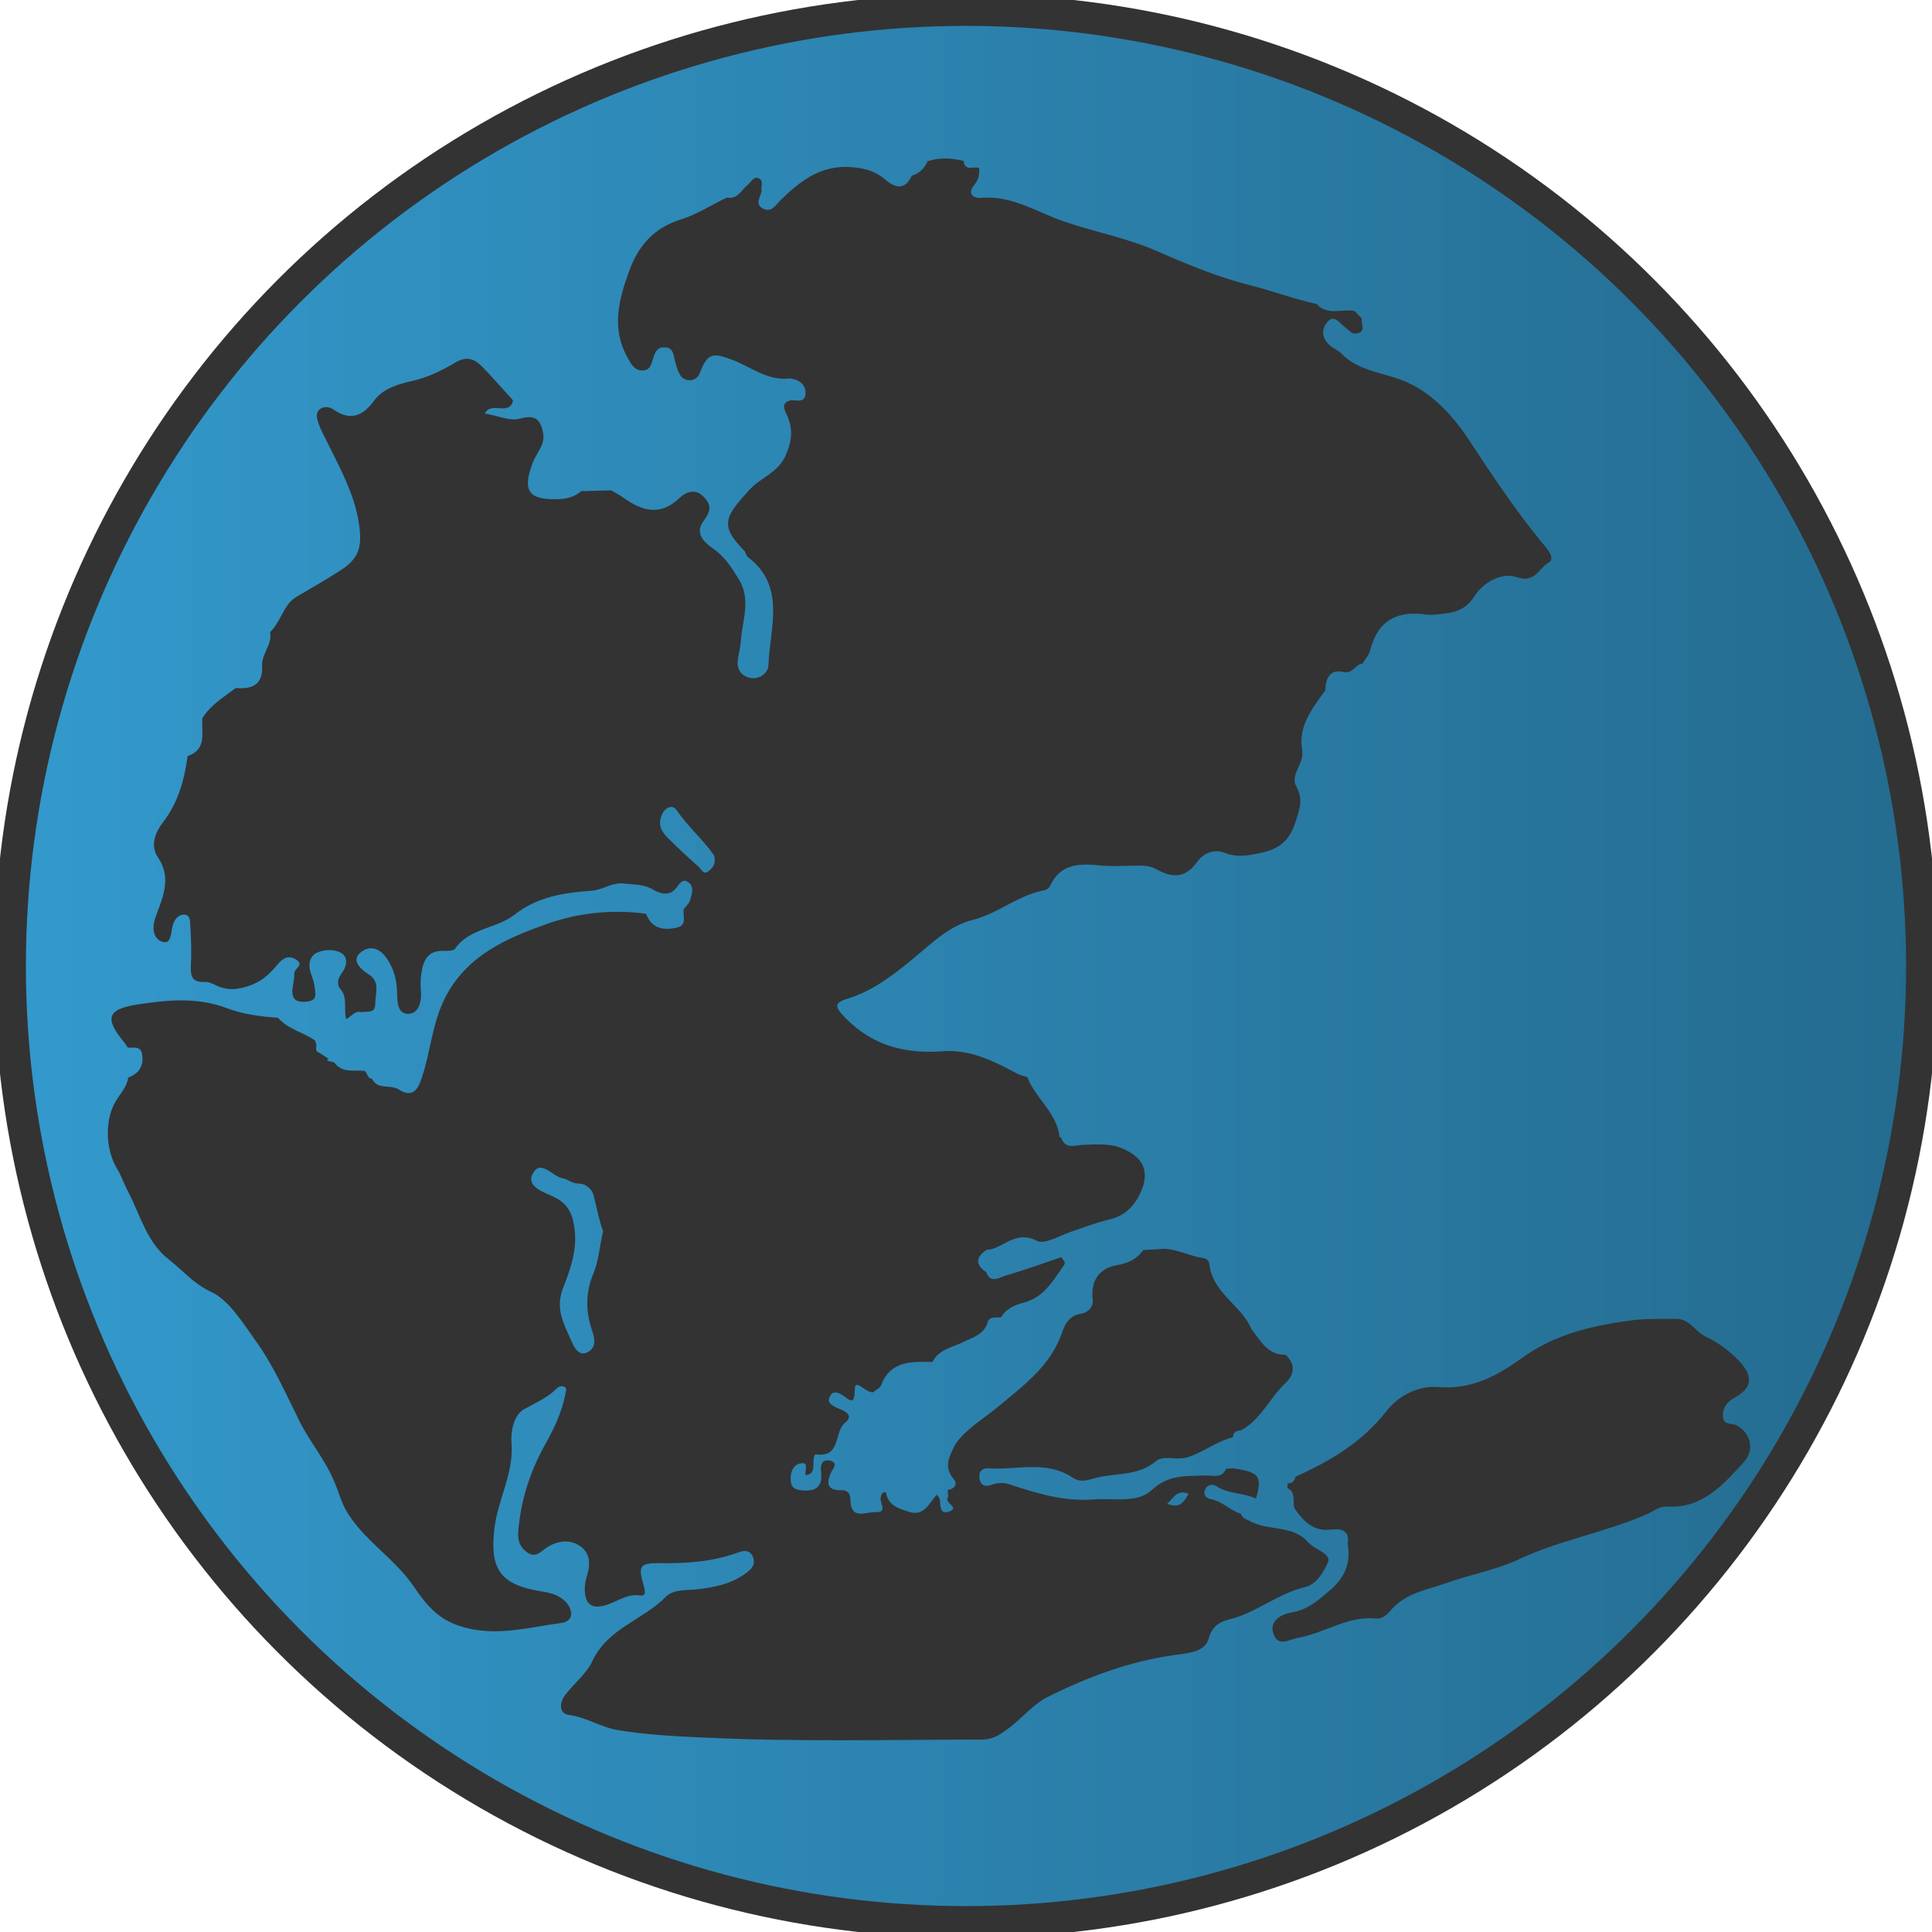 <svg xmlns="http://www.w3.org/2000/svg" viewBox="0 0 485 485" style="width: 6em; height: 6em;"><g><linearGradient id="SVGID_1_" gradientUnits="userSpaceOnUse" x1="2.5" y1="242.5" x2="482.5" y2="242.5"><stop offset="0" style="stop-color: rgb(51, 153, 204);"></stop><stop offset="1" style="stop-color: rgb(36, 107, 143);"></stop></linearGradient><circle cx="242.5" cy="242.5" r="240" style="fill: url(&quot;#SVGID_1_&quot;);"></circle><circle stroke-width="8px" cx="242.5" cy="242.5" r="240" style="fill: none; stroke: rgb(51, 51, 51);"></circle></g><g><path d="M74.3,149.9c3.6-2.1,7.2-4.2,10.7-6.4c5.2-3.2,6.1-6.2,5-12.7c-1.2-7-4.5-13-7.6-19.3c-0.8-1.7-1.8-3.3-2.4-5.1c-0.4-1.1-0.9-2.6,0.2-3.6c1-0.9,2.5-0.7,3.5,0c4.3,3,7.4,1.6,10.2-2.2c2.3-3.2,6.3-4.2,9.7-5c4-0.9,7.5-2.7,10.9-4.7c2.6-1.5,4.5-0.8,6.2,0.8c2.8,2.8,5.4,5.9,8.1,8.8c-0.9,4.1-5.5,0.1-7.1,3.3c3.1,0.5,6.3,2,8.8,1.3c4.3-1.2,5.3,0.6,5.9,4c0.3,2.7-1.7,4.6-2.6,6.9c-2.8,7.2-1.2,9.6,6.5,9.3c2.1-0.1,4-0.6,5.6-2c2.5-0.1,5-0.1,7.5-0.2c1.1,0.6,2.2,1.2,3.2,1.9c4.6,3.3,9.1,4.6,13.9,0.1c1.9-1.8,4.3-2.6,6.5,0c2,2.3,0.9,3.9-0.6,6c-1.9,2.9,0.4,5.1,2.6,6.6c2.9,2,4.6,4.7,6.4,7.6c3.2,5.1,1,10.2,0.6,15.4c-0.1,1.7-0.6,3.4-0.8,5.1c-0.3,2.4,1.1,4,3.2,4.4c2.2,0.4,4.4-1.2,4.5-3.1c0.3-9.5,4.6-19.8-5.2-27.3c-0.4-0.3-0.5-1.2-0.9-1.6c-6.4-6.4-4.6-8.7,1.3-15.2c2.8-3.1,7-4.2,9-8.4c1.7-3.7,2.1-6.9,0.4-10.5c-0.7-1.5-1.4-3,1-3.6c1.4-0.1,3.5,0.7,3.7-1.5c0.2-2.4-1.5-3.7-3.9-4c-5.5,0.7-9.6-2.8-14.3-4.6c-5.2-2-6.4-1.7-8.3,3.2c-0.4,1-1.1,1.6-2,1.8c-1.3,0.2-2.5-0.3-3.1-1.5c-0.6-1.1-0.9-2.3-1.2-3.5c-0.4-1.5-0.4-3.2-2.6-3.2c-1.9-0.1-2.4,1.4-2.8,2.6c-0.5,1.5-0.6,3.1-2.7,3.2c-2.1,0-2.9-1.7-3.7-3.1c-4.2-7.4-2.3-14.7,0.4-22c2.3-6.3,6.2-10.7,12.9-12.8c4-1.2,7.7-3.7,11.6-5.5c2.7,0.5,3.6-1.9,5.2-3.2c0.8-0.6,1.4-2.1,2.6-1.7c1.6,0.5,0.6,2.1,0.9,3.2c-0.2,1.5-1.9,3.3,0.4,4.5c2.1,1,3-0.8,4.2-2c4.7-4.6,9.6-8.6,16.7-8.5c3.7,0.1,7,0.8,9.9,3.3c2.4,2.1,4.9,2.5,6.5-1.1c1.9-0.6,3.2-1.8,4-3.7c0.2,0,0.4,0,0.6-0.1c2.8-0.8,5.6-0.6,8.4,0.1c0,0,0,0,0,0c0.3,2.8,2.6,1.2,3.9,1.8c0.1,1.6-0.1,2.9-1.3,4.3c-1.1,1.3-1.2,3,1.3,3.2c0.6,0,1.2-0.1,1.9-0.1c7.1-0.1,13,3.8,19.4,6c7.9,2.7,16.1,4.2,23.7,7.6c7.5,3.3,15.1,6.4,23,8.4c5.6,1.4,11.1,3.5,16.7,4.7c2.8,3.1,6.4,1.1,9.6,1.8c0.6,0.6,1.2,1.3,1.8,1.9c-0.4,1.2,1.1,2.9-0.9,3.6c-1.6,0.6-2.4-0.8-3.5-1.6c-1.3-0.9-2.6-3.4-4.5-0.9c-1.4,1.9-1,3.9,0.7,5.5c0.8,0.7,1.8,1.2,2.7,1.8c3.6,4,8.8,4.9,13.4,6.3c9,2.7,14.8,9.4,19.4,16.4c5.5,8.4,11,16.6,17.3,24.4c1.4,1.7,4.3,4.6,2.2,5.8c-2.3,1.2-3.3,5.2-7.9,3.6c-3.6-1.3-8.3,1.1-10.7,4.8c-2.2,3.6-5.4,4.2-9,4.5c-0.9,0.1-1.9,0.2-2.8,0.1c-7.3-1.1-12.3,1.2-14.3,8.8c-0.3,1.3-1.3,2.4-2,3.5c-1.8,0.2-2.4,2.6-4.7,2.1c-3.5-0.8-4.5,1.6-4.6,4.6c-3.2,4.5-6.9,8.9-5.8,15.1c0.6,3.2-3.1,6-1.5,9c1.8,3.2,0.9,5.6-0.1,8.7c-1.5,4.8-4,7.1-9.2,8.1c-3.1,0.6-5.5,1.1-8.6-0.1c-2.3-0.9-5-0.4-7,2.3c-2.8,3.9-6,4.2-10.2,1.8c-1.3-0.7-2.7-0.9-4.1-0.9c-3.6,0-7.3,0.3-10.8-0.1c-5.1-0.5-9.4,0-11.8,5.2c-0.2,0.5-0.9,1-1.5,1.1c-6.5,1.2-11.5,5.8-17.8,7.4c-6.1,1.5-10.5,6-15,9.7c-5.1,4.2-10.1,8.1-16.5,10.1c-3.6,1.1-3.2,2.1-0.6,4.8c6.9,7.1,15.1,9.1,24.6,8.4c6.8-0.5,12.7,2.5,18.5,5.6c0.8,0.4,1.7,0.6,2.6,0.9c2,5.3,7.4,8.9,8.1,15c0,0.1,0.3,0.1,0.4,0.2c1,3,3.5,1.9,5.4,1.8c3.5-0.1,7-0.5,10.4,1.1c4,1.9,6.1,4.5,4.8,9.1c-1.4,4.3-4.1,7.5-8.4,8.5c-3.3,0.8-6.5,2-9.7,3.1c-2.9,1-6.7,3.3-8.6,2.3c-5.1-2.7-8,1.4-11.9,2.2c-0.3-0.1-0.6,0-0.9,0.2c-2.6,1.8-2.6,3.6,0,5.4l0.1,0.1c1,2.8,3.1,1.4,4.6,0.9c4.8-1.4,9.5-3.1,14.2-4.7l0,0c0.4,0.6,1.3,1.3,0.7,2c-2.7,3.8-5,8.1-10.1,9.4c-2.3,0.6-4.4,1.5-5.7,3.7l0,0c-1.2,0.1-2.9-0.3-3.3,1.1c-1,3.4-3.9,3.9-6.4,5.2c-2.7,1.3-6,1.8-7.5,4.9c-5.2-0.1-10.5-0.4-12.9,5.8c-0.3,0.8-1.3,1.2-2,1.8c-1.8,0.3-4.6-3.7-4.6-0.8c-0.1,4.1-1,3-3,1.6c-1.2-0.8-2.5-1.2-3.2,0.1c-0.9,1.6,0.2,2.3,1.7,3c1.4,0.6,4.6,1.7,2.1,3.7c-2.9,2.3-1,8.8-7.2,8c-0.8-0.1-0.8,1.5-0.8,2.5c0,1.4-0.2,2.5-1.9,2.7l0,0c-0.5-1,1.1-3.5-1.5-2.9c-1.6,0.3-2.5,2.2-2.3,4.2c0.1,1.8,0.9,2.3,2.6,2.5c4,0.5,5.5-1.1,5-5c-0.2-1.6,0.5-2.9,2.4-2.4c1.8,0.5,0.8,1.8,0.3,2.6c-1.4,2.9-1.4,4.9,2.6,4.8c1.6,0,2.1,1.1,2.1,2.5c0.1,5.1,3.9,2.9,6.2,3c3.4,0.2,1-2.4,1.4-3.7c0.2-0.6,0.1-1.3,1.3-1.3c0.5,3.4,3.4,4.2,6.1,5c3.6,1,4.8-2.4,6.7-4.4c0.4,0.6,0.6,0.8,0.7,1.1c0.3,1.4-0.2,3.9,2.2,3.2c3.1-0.9-1-2.2-0.2-3.5c0.3-0.5,0-1.2,0-1.9l0.1-0.1c1.7-0.2,2.4-1.6,1.5-2.6c-2.8-3.2-1.1-5.9,0.3-8.8c2.7-3.9,6.8-6.2,10.3-9.1c6.6-5.5,13.7-10.5,16.6-19.2c0.7-2,1.8-4.1,4.7-4.5c1.3-0.2,3.2-1.4,2.9-3.6c-0.5-4.7,1.6-7.8,6.1-8.6c2.8-0.5,5-1.5,6.6-3.8l0,0c1.2-0.1,2.5-0.1,3.7-0.2c4-0.6,7.5,1.7,11.3,2.2c0.9,0.1,1.5,0.7,1.6,1.5c0.6,5.5,4.8,8.6,8,12.3c1.1,1.3,1.9,2.6,2.6,4.1c2.3,2.9,4,6.5,8.6,6.4c2.4,2.5,2.3,4.8-0.2,7.2c-3.9,3.7-6.1,9.1-11.1,11.8c-1.2,0-1.9,0.5-2,1.7l0,0c-4,1-7.3,3.7-11.3,5c-2.9,0.9-6.2-0.6-8,1c-4.8,4-10.6,2.8-15.8,4.4c-2.1,0.6-3.6,0.8-5.2-0.3c-6.6-4.4-14-1.8-21-2.3c-1.8-0.1-2.6,1-2.3,2.7c0.3,1.6,1.5,2,2.8,1.5c1.7-0.6,3.3-0.7,5-0.1c6.8,2.3,13.8,4.3,21,3.7c4.9-0.4,10.8,1.1,14.5-2.4c4.2-3.9,8.6-3.4,13.3-3.6c1.9-0.1,4.2,0.9,5.3-1.7c0.6,0,1.2-0.1,1.8-0.1c6.6,1,7.3,1.9,5.7,7.6c-3.1-1.5-6.9-1.1-9.9-3.1c-1.1-0.7-2.3-0.3-2.8,0.7c-0.7,1.2,0.1,2.3,1.2,2.5c3,0.5,5,2.9,7.7,3.7c0.3,1,1.1,1.3,2,1.7c4.7,2.8,11.1,0.9,15,5.6c1.7,1.7,5.7,2.8,4.9,4.8c-1,2.3-2.8,5.6-5.7,6.3c-6.9,1.6-12.2,6.4-19,8.1c-2.4,0.6-4.4,1.6-5.3,4.9c-1,3.5-5.6,3.6-8.8,4.1c-11.2,1.6-21.6,5.5-31.6,10.5c-3.8,1.9-6.7,5.7-10.4,8.3c-2,1.5-3.7,2.4-6.2,2.4c-23.1,0-46.2,0.6-69.3-0.5c-7.3-0.3-14.8-0.7-22.1-1.9c-4.1-0.7-7.8-3.2-12.2-3.8c-2.6-0.4-2.3-3.1-1-4.9c2.2-2.9,5.5-5.5,6.9-8.6c3.9-8.3,12.7-10.3,18.4-16.1c2-2,5-1.6,7.6-1.9c4.7-0.5,9.3-1.4,13.1-4.5c1.1-0.9,1.9-2,1.2-3.7c-0.8-1.8-2.3-1.6-3.6-1.1c-6.3,2.3-12.8,2.8-19.4,2.7c-5.4-0.1-5.9,0.6-4.4,5.7c0.3,1.1,0.7,2.7-0.9,2.4c-3.4-0.5-5.9,1.7-8.8,2.5c-3.6,1-5-0.5-5.1-3.9c0-1.2,0.2-2.5,0.6-3.7c0.9-3,0.7-5.8-2.1-7.5c-2.5-1.5-5.4-1.1-7.9,0.5c-1.5,0.9-2.8,2.8-4.9,1.4c-1.9-1.2-2.6-3-2.4-5.3c0.6-7.7,2.9-14.9,6.6-21.6c2.3-4.1,4.3-8.2,5.2-12.8c0.1-0.8,0.6-1.6-0.3-2c-0.8-0.3-1.4,0-2,0.6c-2.3,2.3-5.3,3.5-8.1,5.1c-2.6,1.5-3.3,5.8-3.1,8.2c0.7,7.9-3.5,14.4-4.3,21.9c-1.1,9.6,1.2,13.8,11.3,15.5c2.5,0.4,4.8,0.8,6.7,2.8c2,2.3,1.7,4.8-1.1,5.2c-8.9,1.2-17.8,3.9-26.9,0.3c-4.8-1.9-7.7-5.7-10.2-9.4c-4.7-6.9-11.9-11.2-16.4-18.1c-1.8-2.7-2.4-5.6-3.6-8.3c-2.2-5.3-5.9-9.7-8.5-14.7c-3.5-7-6.6-14.2-11.2-20.6c-3.3-4.6-6.7-10.2-11.2-12.3c-4.5-2.1-7.2-5.5-10.7-8.2c-5.4-4.2-7.1-11.1-10.1-16.9c-1-1.8-1.7-4-2.8-5.8c-3-4.9-3.2-12.8,0-17.5c1.1-1.7,2.5-3.3,2.8-5.4c2.7-1,3.9-2.9,3.5-5.7c-0.3-2.4-2.2-1.7-3.6-1.8c-0.3-0.4-0.5-0.8-0.8-1.2c-5.1-6.1-4.6-8.5,3.6-9.7c7.3-1.1,14.8-1.8,22.1,1c4,1.5,8.4,2.1,12.8,2.4c2.5,2.9,6.3,3.6,9.3,5.7c0.1,0.3,0.2,0.6,0.3,0.9c0.1,0.8-0.5,1.8,0.8,2.2c0.8,0.5,1.5,1,2.3,1.5c-0.1,0.1-0.2,0.1-0.4,0.2c0.1,0.1,0.1,0.2,0.2,0.3c0.5,0.1,1,0.3,1.6,0.4c1.9,2.7,4.8,1.9,7.5,2.1c0.9,0.4,0.7,1.9,2,2c1.4,2.9,4.5,1.3,6.7,2.7c3.2,2,4.7,0.5,5.8-3c2.1-6.2,2.5-12.7,5.3-18.9c5.4-11.8,16.3-16.2,26.5-19.8c7.3-2.6,16.2-3.6,24.5-2.4c1.4,3.7,4.3,4.2,7.6,3.5c2.8-0.6,1.6-2.9,1.8-4.6c0.5-0.7,1.3-1.4,1.6-2.2c0.5-1.6,1.2-3.6-0.5-4.7c-1.5-1-2.2,0.7-3.2,1.8c-1.6,1.8-3.9,1.1-5.6,0.1c-2.3-1.4-4.8-1.2-7.2-1.5c-3-0.4-5.3,1.6-8.2,1.8c-6.9,0.5-13.6,1.5-19.3,6c-4.6,3.6-11.3,3.3-15,8.6c-0.4,0.5-1.8,0.5-2.7,0.5c-4.4-0.2-5.4,2.8-5.8,6.3c-0.2,1.4-0.1,2.8,0,4.2c0.1,2.6-0.7,5.3-3.3,5.3c-2.6,0-2.7-3.1-2.7-5.2c-0.1-3.2-0.7-5.9-2.6-8.7c-2.3-3.4-5.2-3-7-1.1c-1.7,1.8,0.5,3.9,2.6,5.2c2.8,1.8,1.5,4.8,1.5,7.4c0,2.4-2.1,1.7-3.5,2c-1.7-0.5-2.5,1.2-3.8,1.7c-0.7-2.5,0.5-5.3-1.5-7.6c-0.8-0.9-0.7-2.5,0.4-3.9c1.2-1.6,1.7-3.8,0-5c-1.8-1.1-4.4-1-6.3-0.1c-1.7,0.8-2.2,2.9-1.5,5c0.4,1.2,0.9,2.4,1,3.6c0.1,1.4,0.9,3.2-1.7,3.6c-2.4,0.3-4.1-0.1-3.9-3c0.2-1.4,0.5-2.8,0.5-4.2c0-1.1,2.7-2,0.3-3.4c-1.9-1.1-3.2-0.2-4.4,1.2c-1.9,2.2-3.6,4.1-6.8,5.3c-3.5,1.3-6.1,1.4-9.1-0.1c-0.8-0.4-1.8-0.8-2.7-0.7c-2.7,0.1-3.4-1.2-3.3-3.8c0.2-3.3,0.1-6.6-0.1-9.9c-0.1-1.2,0.2-3.3-1.8-3.2c-1.4,0.1-2.3,1.4-2.7,2.9c-0.4,1.7-0.3,4.7-2.6,3.9c-1.8-0.6-2.8-2.8-1.7-6c1.6-4.6,4.3-9.8,0.7-15.1c-2-2.9-0.9-6.1,1.3-9c3.7-4.8,5.3-10.5,6.1-16.5c5-1.7,3.4-6,3.7-9.5c2.1-3.4,5.4-5.3,8.4-7.6c4.2,0.4,6.9-0.9,6.6-5.7c-0.1-2.9,2.6-5.2,2-8.3C70.7,155.8,71.1,151.9,74.3,149.9z M151.4,309.1c-1-2.7-1.6-5.9-2.4-9.1c-0.4-1.4-1.8-2.9-3.9-2.9c-1.5,0-2.6-1.1-3.8-1.3c-2.6-0.4-5.6-5-7.6-1.1c-1.7,3.2,3.1,4.7,5.2,5.7c4.1,1.9,5,4.9,5.4,8.7c0.5,5-1.2,9.8-2.9,14.1c-2.2,5.5,0.3,9.3,2.1,13.6c0.7,1.6,1.9,3.7,3.9,2.7c2.1-1,2.1-3,1.3-5.3c-1.7-4.8-1.8-9.6,0.3-14.6C150.3,316.5,150.5,312.9,151.4,309.1z M179.4,215.4c0,0,0-0.5-0.3-0.9c-2.8-3.9-6.5-7.1-9.3-11.2c-0.9-1.3-2.7-0.8-3.6,1.1c-1.1,2.4-0.3,4.2,1.3,5.8c2.6,2.6,5.3,5.1,8,7.5c0.6,0.6,1.2,2.2,2.6,0.8C178.8,217.9,179.6,217.1,179.4,215.4z M293,377.5c3.3,1.3,4.2-0.5,5.4-2.5C295.4,373.8,294.7,376,293,377.5z" style="fill: rgb(51, 51, 51);"></path><path d="M325.2,370.7c8.7-3.9,16.7-8.6,22.8-16.4c3.1-4,8.1-6.5,13-6.1c8.3,0.7,14.9-2.8,20.9-7.2c8.5-6.2,18.2-8.3,28.1-9.6c3.5-0.4,7.4-0.3,11-0.3c3.1,0,4.6,3.2,7.3,4.5c3,1.4,6,3.6,8.5,6.3c3.2,3.5,3.1,6.4-0.9,8.7c-1.8,1-3.3,2.1-3.4,4.6c-0.1,2.8,2.3,1.9,3.6,2.7c3.4,1.9,4.4,6.1,1.7,9.1c-5.2,5.7-10.4,11.7-19.2,11.2c-2.3-0.1-3.8,1.4-5.6,2.1c-10.2,4.4-21.3,6.3-31.4,11c-5.9,2.8-12.4,3.9-18.5,6.1c-4.8,1.7-10.4,2.5-14.1,7c-0.8,0.9-2,2.1-3.6,1.9c-7-0.7-12.8,3.6-19.3,4.8c-2.4,0.4-5.2,2.5-6.4-0.9c-1.2-3.3,2-5,4.5-5.4c4.2-0.7,6.9-3.2,9.8-5.7c3.6-3.1,5.2-6.8,4.3-11.5c0.7-3.7-2-3.9-4.4-3.6c-4.2,0.5-6.7-2.2-8.7-5c-1.1-1.5,0.5-4.2-2-5.4c0-0.4,0-0.7,0-1.1l0-0.1C324.4,372.4,325,371.8,325.2,370.7z" style="fill: rgb(51, 51, 51);"></path></g></svg>